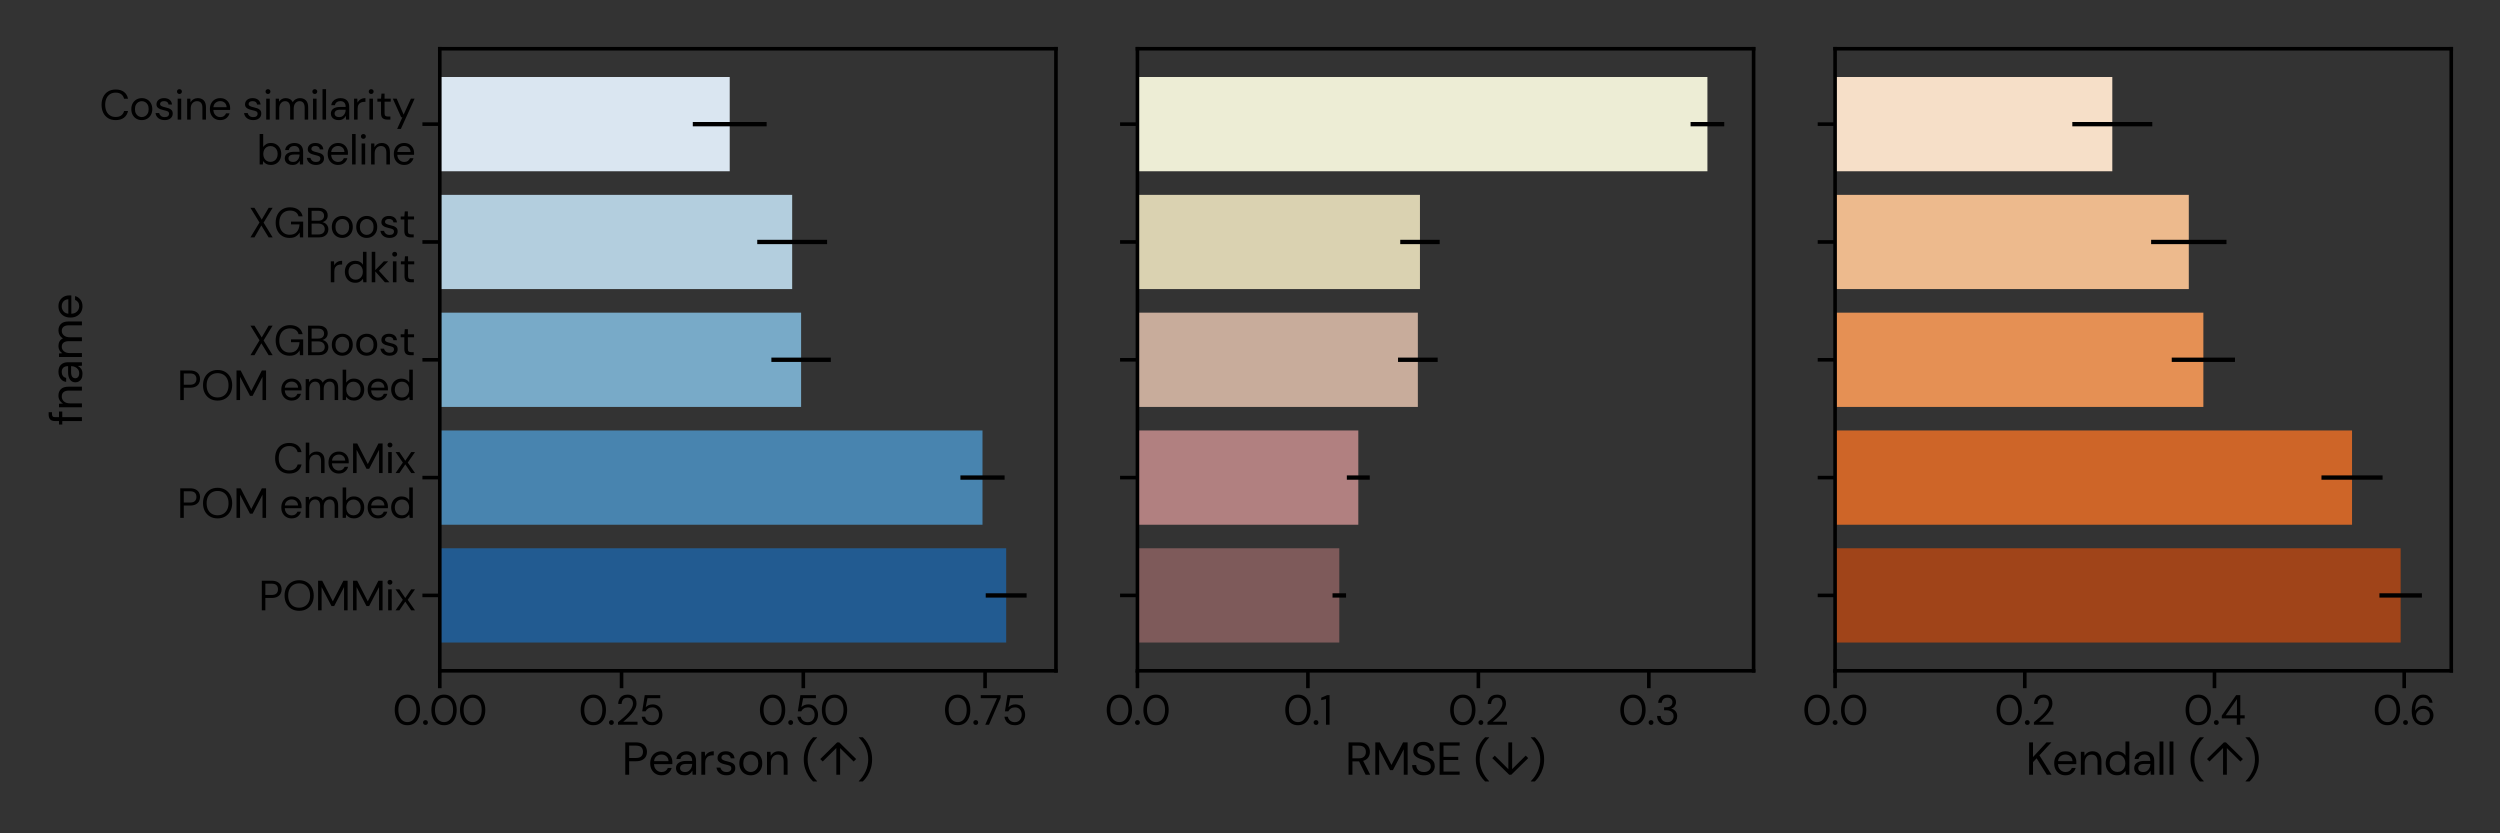 <?xml version="1.0" encoding="utf-8" standalone="no"?>
<!DOCTYPE svg PUBLIC "-//W3C//DTD SVG 1.1//EN"
  "http://www.w3.org/Graphics/SVG/1.1/DTD/svg11.dtd">
<svg xmlns:xlink="http://www.w3.org/1999/xlink" width="1296pt" height="432pt" viewBox="0 0 1296 432" xmlns="http://www.w3.org/2000/svg" version="1.1">
 <rect x="0" y="0" width="1296" height="432" fill="#333333" stroke="none"/>
 <defs>
  <style type="text/css">*{stroke-linejoin: round; stroke-linecap: butt}</style>
 </defs>
 <g id="figure_1">
  <g id="patch_1">
   <path d="M 0 432 
L 1296 432 
L 1296 0 
L 0 0 
L 0 432 
z
" style="fill: none"/>
  </g>
  <g id="axes_1">
   <g id="patch_2">
    <path d="M 227.982 347.748 
L 547.406 347.748 
L 547.406 25.272 
L 227.982 25.272 
L 227.982 347.748 
z
" style="fill: none"/>
   </g>
   <g id="patch_3">
    <path d="M 227.982 39.93 
L 378.288 39.93 
L 378.288 88.79 
L 227.982 88.79 
z
" clip-path="url(#pb674dfa182)" style="fill: #dae6f1"/>
   </g>
   <g id="patch_4">
    <path d="M 227.982 101.005 
L 410.661 101.005 
L 410.661 149.865 
L 227.982 149.865 
z
" clip-path="url(#pb674dfa182)" style="fill: #b3cede"/>
   </g>
   <g id="patch_5">
    <path d="M 227.982 162.08 
L 415.291 162.08 
L 415.291 210.94 
L 227.982 210.94 
z
" clip-path="url(#pb674dfa182)" style="fill: #78aac8"/>
   </g>
   <g id="patch_6">
    <path d="M 227.982 223.155 
L 509.331 223.155 
L 509.331 272.015 
L 227.982 272.015 
z
" clip-path="url(#pb674dfa182)" style="fill: #4884af"/>
   </g>
   <g id="patch_7">
    <path d="M 227.982 284.23 
L 521.596 284.23 
L 521.596 333.09 
L 227.982 333.09 
z
" clip-path="url(#pb674dfa182)" style="fill: #225b91"/>
   </g>
   <g id="matplotlib.axis_1">
    <g id="xtick_1">
     <g id="line2d_1">
      <defs>
       <path id="m1a0fcb69f3" d="M 0 0 
L 0 9 
" style="stroke: #000000; stroke-width: 1.875"/>
      </defs>
      <g>
       <use xlink:href="#m1a0fcb69f3" x="227.982" y="347.748" style="stroke: #000000; stroke-width: 1.875"/>
      </g>
     </g>
     <g id="text_1">
      <!-- 0.00 -->
      <g transform="translate(203.594 375.692) scale(0.214 -0.214)">
       <defs>
        <path id="DMSans24pt-Regular-30" d="M 2221 -77 
Q 1626 -77 1194 214 
Q 762 506 531 1027 
Q 301 1549 301 2240 
Q 301 2931 531 3452 
Q 762 3974 1194 4265 
Q 1626 4557 2221 4557 
Q 2822 4557 3248 4265 
Q 3674 3974 3904 3452 
Q 4134 2931 4134 2240 
Q 4134 1549 3904 1027 
Q 3674 506 3248 214 
Q 2822 -77 2221 -77 
z
M 2221 397 
Q 2618 397 2925 617 
Q 3232 838 3408 1251 
Q 3584 1664 3584 2240 
Q 3584 2816 3408 3229 
Q 3232 3642 2925 3859 
Q 2618 4077 2221 4077 
Q 1824 4077 1513 3859 
Q 1203 3642 1027 3229 
Q 851 2816 851 2240 
Q 851 1664 1027 1251 
Q 1203 838 1513 617 
Q 1824 397 2221 397 
z
" transform="scale(0.016)"/>
        <path id="DMSans24pt-Regular-2e" d="M 627 -32 
Q 467 -32 361 73 
Q 256 179 256 333 
Q 256 486 361 592 
Q 467 698 627 698 
Q 787 698 889 592 
Q 992 486 992 333 
Q 992 179 889 73 
Q 787 -32 627 -32 
z
" transform="scale(0.016)"/>
       </defs>
       <use xlink:href="#DMSans24pt-Regular-30"/>
       <use xlink:href="#DMSans24pt-Regular-2e" x="69.3"/>
       <use xlink:href="#DMSans24pt-Regular-30" x="88.8"/>
       <use xlink:href="#DMSans24pt-Regular-30" x="158.1"/>
      </g>
     </g>
    </g>
    <g id="xtick_2">
     <g id="line2d_2">
      <g>
       <use xlink:href="#m1a0fcb69f3" x="322.209" y="347.748" style="stroke: #000000; stroke-width: 1.875"/>
      </g>
     </g>
     <g id="text_2">
      <!-- 0.25 -->
      <g transform="translate(299.987 375.692) scale(0.214 -0.214)">
       <defs>
        <path id="DMSans24pt-Regular-32" d="M 403 0 
L 403 378 
Q 858 736 1264 1101 
Q 1670 1466 1987 1827 
Q 2304 2189 2486 2534 
Q 2669 2880 2669 3200 
Q 2669 3437 2589 3638 
Q 2509 3840 2329 3968 
Q 2150 4096 1843 4096 
Q 1549 4096 1350 3965 
Q 1152 3834 1053 3619 
Q 954 3405 954 3149 
L 435 3149 
Q 442 3590 624 3907 
Q 806 4224 1126 4390 
Q 1446 4557 1850 4557 
Q 2445 4557 2825 4221 
Q 3206 3885 3206 3219 
Q 3206 2829 3011 2438 
Q 2816 2048 2505 1686 
Q 2195 1325 1846 1011 
Q 1498 698 1197 448 
L 3360 448 
L 3360 0 
L 403 0 
z
" transform="scale(0.016)"/>
        <path id="DMSans24pt-Regular-35" d="M 1997 -77 
Q 1536 -77 1197 92 
Q 858 262 659 553 
Q 461 845 410 1210 
L 934 1210 
Q 1011 838 1292 611 
Q 1574 384 2003 384 
Q 2323 384 2553 534 
Q 2784 685 2909 941 
Q 3034 1197 3034 1510 
Q 3034 2010 2755 2317 
Q 2477 2624 2022 2624 
Q 1651 2624 1388 2457 
Q 1126 2291 1005 2022 
L 493 2022 
L 877 4480 
L 3226 4480 
L 3226 4013 
L 1293 4013 
L 1030 2650 
Q 1190 2835 1459 2956 
Q 1728 3078 2080 3078 
Q 2522 3078 2851 2873 
Q 3181 2669 3366 2317 
Q 3552 1965 3552 1517 
Q 3552 1088 3369 723 
Q 3187 358 2838 140 
Q 2490 -77 1997 -77 
z
" transform="scale(0.016)"/>
       </defs>
       <use xlink:href="#DMSans24pt-Regular-30"/>
       <use xlink:href="#DMSans24pt-Regular-2e" x="69.3"/>
       <use xlink:href="#DMSans24pt-Regular-32" x="88.8"/>
       <use xlink:href="#DMSans24pt-Regular-35" x="146"/>
      </g>
     </g>
    </g>
    <g id="xtick_3">
     <g id="line2d_3">
      <g>
       <use xlink:href="#m1a0fcb69f3" x="416.436" y="347.748" style="stroke: #000000; stroke-width: 1.875"/>
      </g>
     </g>
     <g id="text_3">
      <!-- 0.50 -->
      <g transform="translate(392.917 375.692) scale(0.214 -0.214)">
       <use xlink:href="#DMSans24pt-Regular-30"/>
       <use xlink:href="#DMSans24pt-Regular-2e" x="69.3"/>
       <use xlink:href="#DMSans24pt-Regular-35" x="88.8"/>
       <use xlink:href="#DMSans24pt-Regular-30" x="150"/>
      </g>
     </g>
    </g>
    <g id="xtick_4">
     <g id="line2d_4">
      <g>
       <use xlink:href="#m1a0fcb69f3" x="510.663" y="347.748" style="stroke: #000000; stroke-width: 1.875"/>
      </g>
     </g>
     <g id="text_4">
      <!-- 0.75 -->
      <g transform="translate(488.86 375.692) scale(0.214 -0.214)">
       <defs>
        <path id="DMSans24pt-Regular-37" d="M 845 0 
L 2624 4019 
L 166 4019 
L 166 4480 
L 3174 4480 
L 3174 4077 
L 1414 0 
L 845 0 
z
" transform="scale(0.016)"/>
       </defs>
       <use xlink:href="#DMSans24pt-Regular-30"/>
       <use xlink:href="#DMSans24pt-Regular-2e" x="69.3"/>
       <use xlink:href="#DMSans24pt-Regular-37" x="88.8"/>
       <use xlink:href="#DMSans24pt-Regular-35" x="142.1"/>
      </g>
     </g>
    </g>
    <g id="text_5">
     <!-- Pearson (↑) -->
     <g transform="translate(322.37 401.632) scale(0.234 -0.234)">
      <defs>
       <path id="DMSans24pt-Regular-50" d="M 474 0 
L 474 4480 
L 1946 4480 
Q 2470 4480 2809 4307 
Q 3149 4134 3312 3840 
Q 3475 3546 3475 3174 
Q 3475 2810 3315 2515 
Q 3155 2221 2816 2045 
Q 2477 1869 1946 1869 
L 1011 1869 
L 1011 0 
L 474 0 
z
M 1011 2323 
L 1933 2323 
Q 2464 2323 2694 2553 
Q 2925 2784 2925 3174 
Q 2925 3584 2694 3808 
Q 2464 4032 1933 4032 
L 1011 4032 
L 1011 2323 
z
" transform="scale(0.016)"/>
       <path id="DMSans24pt-Regular-65" d="M 1869 -77 
Q 1414 -77 1062 131 
Q 710 339 508 713 
Q 307 1088 307 1587 
Q 307 2093 505 2464 
Q 704 2835 1059 3043 
Q 1414 3251 1882 3251 
Q 2349 3251 2681 3043 
Q 3014 2835 3193 2499 
Q 3373 2163 3373 1766 
Q 3373 1702 3373 1628 
Q 3373 1555 3366 1466 
L 832 1466 
Q 851 1101 1001 861 
Q 1152 621 1382 499 
Q 1613 378 1869 378 
Q 2202 378 2426 531 
Q 2650 685 2752 947 
L 3283 947 
Q 3162 506 2797 214 
Q 2432 -77 1869 -77 
z
M 1869 2797 
Q 1485 2797 1187 2566 
Q 890 2336 838 1882 
L 2842 1882 
Q 2822 2310 2550 2553 
Q 2278 2797 1869 2797 
z
" transform="scale(0.016)"/>
       <path id="DMSans24pt-Regular-61" d="M 1498 -77 
Q 1101 -77 838 57 
Q 576 192 448 416 
Q 320 640 320 902 
Q 320 1389 691 1651 
Q 1062 1914 1702 1914 
L 2560 1914 
Q 2560 2355 2349 2576 
Q 2138 2797 1760 2797 
Q 1446 2797 1216 2640 
Q 986 2483 934 2182 
L 384 2182 
Q 422 2528 620 2765 
Q 819 3002 1123 3126 
Q 1427 3251 1760 3251 
Q 2426 3251 2762 2896 
Q 3098 2541 3098 1952 
L 3098 0 
L 2618 0 
L 2586 570 
Q 2451 301 2192 112 
Q 1933 -77 1498 -77 
z
M 1581 378 
Q 1894 378 2112 538 
Q 2330 698 2445 954 
Q 2560 1210 2560 1491 
L 2560 1498 
L 1747 1498 
Q 1274 1498 1078 1334 
Q 883 1171 883 928 
Q 883 678 1065 528 
Q 1248 378 1581 378 
z
" transform="scale(0.016)"/>
       <path id="DMSans24pt-Regular-72" d="M 442 0 
L 442 3174 
L 928 3174 
L 973 2560 
Q 1120 2880 1421 3065 
Q 1722 3251 2163 3251 
L 2163 2688 
L 2016 2688 
Q 1734 2688 1497 2592 
Q 1261 2496 1120 2259 
Q 979 2022 979 1600 
L 979 0 
L 442 0 
z
" transform="scale(0.016)"/>
       <path id="DMSans24pt-Regular-73" d="M 1658 -77 
Q 1088 -77 710 211 
Q 333 499 269 992 
L 819 992 
Q 870 742 1084 560 
Q 1299 378 1664 378 
Q 2003 378 2163 522 
Q 2323 666 2323 864 
Q 2323 1146 2115 1245 
Q 1907 1344 1530 1421 
Q 1274 1472 1014 1568 
Q 755 1664 585 1840 
Q 416 2016 416 2304 
Q 416 2720 726 2985 
Q 1037 3251 1568 3251 
Q 2074 3251 2397 3001 
Q 2720 2752 2771 2278 
L 2240 2278 
Q 2214 2522 2038 2659 
Q 1862 2797 1562 2797 
Q 1267 2797 1113 2675 
Q 960 2554 960 2355 
Q 960 2170 1161 2054 
Q 1363 1939 1709 1869 
Q 2010 1805 2272 1712 
Q 2534 1619 2704 1436 
Q 2874 1254 2874 909 
Q 2880 480 2550 201 
Q 2221 -77 1658 -77 
z
" transform="scale(0.016)"/>
       <path id="DMSans24pt-Regular-6f" d="M 1888 -77 
Q 1440 -77 1081 128 
Q 723 333 515 707 
Q 307 1082 307 1587 
Q 307 2093 518 2467 
Q 730 2842 1091 3046 
Q 1453 3251 1901 3251 
Q 2349 3251 2707 3046 
Q 3066 2842 3274 2467 
Q 3482 2093 3482 1587 
Q 3482 1082 3270 707 
Q 3059 333 2697 128 
Q 2336 -77 1888 -77 
z
M 1888 384 
Q 2163 384 2400 518 
Q 2637 653 2784 921 
Q 2931 1190 2931 1587 
Q 2931 1990 2787 2256 
Q 2643 2522 2406 2656 
Q 2170 2790 1901 2790 
Q 1632 2790 1392 2656 
Q 1152 2522 1005 2256 
Q 858 1990 858 1587 
Q 858 1190 1005 921 
Q 1152 653 1385 518 
Q 1619 384 1888 384 
z
" transform="scale(0.016)"/>
       <path id="DMSans24pt-Regular-6e" d="M 442 0 
L 442 3174 
L 928 3174 
L 960 2605 
Q 1114 2906 1402 3078 
Q 1690 3251 2054 3251 
Q 2618 3251 2954 2908 
Q 3290 2566 3290 1856 
L 3290 0 
L 2752 0 
L 2752 1798 
Q 2752 2291 2541 2540 
Q 2330 2790 1933 2790 
Q 1523 2790 1251 2492 
Q 979 2195 979 1645 
L 979 0 
L 442 0 
z
" transform="scale(0.016)"/>
       <path id="DMSans24pt-Regular-20" transform="scale(0.016)"/>
       <path id="DMSans24pt-Regular-28" d="M 1587 -928 
Q 1242 -595 947 -137 
Q 653 320 477 889 
Q 301 1459 301 2131 
Q 301 2803 477 3372 
Q 653 3942 947 4403 
Q 1242 4864 1587 5190 
L 2138 5190 
L 2138 5139 
Q 1555 4563 1196 3792 
Q 838 3021 838 2131 
Q 838 1242 1196 470 
Q 1555 -301 2138 -877 
L 2138 -928 
L 1587 -928 
z
" transform="scale(0.016)"/>
       <path id="DMSans24pt-Regular-2191" d="M 256 2176 
L 2598 4480 
L 2886 4480 
L 5229 2176 
L 4883 1830 
L 3008 3693 
L 3008 0 
L 2483 0 
L 2483 3706 
L 602 1837 
L 256 2176 
z
" transform="scale(0.016)"/>
       <path id="DMSans24pt-Regular-29" d="M 794 -928 
L 243 -928 
L 243 -877 
Q 826 -301 1184 470 
Q 1542 1242 1542 2131 
Q 1542 3021 1187 3792 
Q 832 4563 243 5139 
L 243 5190 
L 794 5190 
Q 1146 4864 1437 4403 
Q 1728 3942 1904 3372 
Q 2080 2803 2080 2131 
Q 2080 1459 1904 889 
Q 1728 320 1437 -137 
Q 1146 -595 794 -928 
z
" transform="scale(0.016)"/>
      </defs>
      <use xlink:href="#DMSans24pt-Regular-50"/>
      <use xlink:href="#DMSans24pt-Regular-65" x="57.9"/>
      <use xlink:href="#DMSans24pt-Regular-61" x="114.8"/>
      <use xlink:href="#DMSans24pt-Regular-72" x="169"/>
      <use xlink:href="#DMSans24pt-Regular-73" x="205.3"/>
      <use xlink:href="#DMSans24pt-Regular-6f" x="255.3"/>
      <use xlink:href="#DMSans24pt-Regular-6e" x="314.5"/>
      <use xlink:href="#DMSans24pt-Regular-20" x="371.7"/>
      <use xlink:href="#DMSans24pt-Regular-28" x="398.2"/>
      <use xlink:href="#DMSans24pt-Regular-2191" x="435.4"/>
      <use xlink:href="#DMSans24pt-Regular-29" x="521.1"/>
     </g>
    </g>
   </g>
   <g id="matplotlib.axis_2">
    <g id="ytick_1">
     <g id="line2d_5">
      <defs>
       <path id="m780e5a3de8" d="M 0 0 
L -9 0 
" style="stroke: #000000; stroke-width: 1.875"/>
      </defs>
      <g>
       <use xlink:href="#m780e5a3de8" x="227.982" y="64.36" style="stroke: #000000; stroke-width: 1.875"/>
      </g>
     </g>
     <g id="text_6">
      <!-- Cosine similarity -->
      <g transform="translate(51.617 62.001) scale(0.214 -0.214)">
       <defs>
        <path id="DMSans24pt-Regular-43" d="M 2438 -77 
Q 1779 -77 1299 214 
Q 819 506 560 1027 
Q 301 1549 301 2240 
Q 301 2931 560 3452 
Q 819 3974 1299 4265 
Q 1779 4557 2438 4557 
Q 3213 4557 3693 4192 
Q 4173 3827 4307 3162 
L 3712 3162 
Q 3610 3578 3296 3830 
Q 2982 4083 2438 4083 
Q 1958 4083 1600 3862 
Q 1242 3642 1046 3229 
Q 851 2816 851 2240 
Q 851 1664 1046 1251 
Q 1242 838 1600 617 
Q 1958 397 2438 397 
Q 2982 397 3296 643 
Q 3610 890 3712 1299 
L 4307 1299 
Q 4173 653 3693 288 
Q 3213 -77 2438 -77 
z
" transform="scale(0.016)"/>
        <path id="DMSans24pt-Regular-69" d="M 768 3878 
Q 608 3878 502 3984 
Q 397 4090 397 4250 
Q 397 4410 502 4509 
Q 608 4608 768 4608 
Q 922 4608 1030 4509 
Q 1139 4410 1139 4250 
Q 1139 4090 1030 3984 
Q 922 3878 768 3878 
z
M 499 0 
L 499 3174 
L 1037 3174 
L 1037 0 
L 499 0 
z
" transform="scale(0.016)"/>
        <path id="DMSans24pt-Regular-6d" d="M 442 0 
L 442 3174 
L 928 3174 
L 966 2714 
Q 1120 2970 1376 3110 
Q 1632 3251 1952 3251 
Q 2323 3251 2598 3097 
Q 2874 2944 3021 2630 
Q 3187 2925 3481 3088 
Q 3776 3251 4109 3251 
Q 4678 3251 5017 2908 
Q 5357 2566 5357 1856 
L 5357 0 
L 4826 0 
L 4826 1798 
Q 4826 2291 4627 2540 
Q 4429 2790 4058 2790 
Q 3674 2790 3421 2492 
Q 3168 2195 3168 1645 
L 3168 0 
L 2630 0 
L 2630 1798 
Q 2630 2291 2432 2540 
Q 2234 2790 1862 2790 
Q 1485 2790 1232 2492 
Q 979 2195 979 1645 
L 979 0 
L 442 0 
z
" transform="scale(0.016)"/>
        <path id="DMSans24pt-Regular-6c" d="M 442 0 
L 442 4608 
L 979 4608 
L 979 0 
L 442 0 
z
" transform="scale(0.016)"/>
        <path id="DMSans24pt-Regular-74" d="M 1696 0 
Q 1261 0 1011 214 
Q 762 429 762 973 
L 762 2720 
L 211 2720 
L 211 3174 
L 762 3174 
L 832 3936 
L 1299 3936 
L 1299 3174 
L 2234 3174 
L 2234 2720 
L 1299 2720 
L 1299 973 
Q 1299 672 1420 566 
Q 1542 461 1850 461 
L 2182 461 
L 2182 0 
L 1696 0 
z
" transform="scale(0.016)"/>
        <path id="DMSans24pt-Regular-79" d="M 787 -1408 
L 1581 358 
L 1395 358 
L 128 3174 
L 710 3174 
L 1766 755 
L 2874 3174 
L 3430 3174 
L 1350 -1408 
L 787 -1408 
z
" transform="scale(0.016)"/>
       </defs>
       <use xlink:href="#DMSans24pt-Regular-43"/>
       <use xlink:href="#DMSans24pt-Regular-6f" x="72"/>
       <use xlink:href="#DMSans24pt-Regular-73" x="131.2"/>
       <use xlink:href="#DMSans24pt-Regular-69" x="181.2"/>
       <use xlink:href="#DMSans24pt-Regular-6e" x="205.1"/>
       <use xlink:href="#DMSans24pt-Regular-65" x="262.3"/>
       <use xlink:href="#DMSans24pt-Regular-20" x="319.2"/>
       <use xlink:href="#DMSans24pt-Regular-73" x="345.7"/>
       <use xlink:href="#DMSans24pt-Regular-69" x="395.7"/>
       <use xlink:href="#DMSans24pt-Regular-6d" x="419.6"/>
       <use xlink:href="#DMSans24pt-Regular-69" x="509.1"/>
       <use xlink:href="#DMSans24pt-Regular-6c" x="533"/>
       <use xlink:href="#DMSans24pt-Regular-61" x="555.2"/>
       <use xlink:href="#DMSans24pt-Regular-72" x="609.4"/>
       <use xlink:href="#DMSans24pt-Regular-69" x="645.7"/>
       <use xlink:href="#DMSans24pt-Regular-74" x="669.6"/>
       <use xlink:href="#DMSans24pt-Regular-79" x="708.3"/>
      </g>
      <!-- baseline -->
      <g transform="translate(133.087 85.252) scale(0.214 -0.214)">
       <defs>
        <path id="DMSans24pt-Regular-62" d="M 2138 -77 
Q 1747 -77 1446 83 
Q 1146 243 979 531 
L 928 0 
L 442 0 
L 442 4608 
L 979 4608 
L 979 2650 
Q 1133 2880 1417 3065 
Q 1702 3251 2144 3251 
Q 2618 3251 2970 3033 
Q 3322 2816 3517 2438 
Q 3712 2061 3712 1581 
Q 3712 1101 3517 726 
Q 3322 352 2966 137 
Q 2611 -77 2138 -77 
z
M 2080 390 
Q 2400 390 2646 540 
Q 2893 691 3030 960 
Q 3168 1229 3168 1587 
Q 3168 1946 3030 2214 
Q 2893 2483 2646 2633 
Q 2400 2784 2080 2784 
Q 1760 2784 1513 2633 
Q 1267 2483 1129 2214 
Q 992 1946 992 1587 
Q 992 1229 1129 960 
Q 1267 691 1513 540 
Q 1760 390 2080 390 
z
" transform="scale(0.016)"/>
       </defs>
       <use xlink:href="#DMSans24pt-Regular-62"/>
       <use xlink:href="#DMSans24pt-Regular-61" x="62.8"/>
       <use xlink:href="#DMSans24pt-Regular-73" x="117"/>
       <use xlink:href="#DMSans24pt-Regular-65" x="167"/>
       <use xlink:href="#DMSans24pt-Regular-6c" x="223.9"/>
       <use xlink:href="#DMSans24pt-Regular-69" x="246.1"/>
       <use xlink:href="#DMSans24pt-Regular-6e" x="270"/>
       <use xlink:href="#DMSans24pt-Regular-65" x="327.2"/>
      </g>
     </g>
    </g>
    <g id="ytick_2">
     <g id="line2d_6">
      <g>
       <use xlink:href="#m780e5a3de8" x="227.982" y="125.435" style="stroke: #000000; stroke-width: 1.875"/>
      </g>
     </g>
     <g id="text_7">
      <!-- XGBoost -->
      <g transform="translate(128.992 123.076) scale(0.214 -0.214)">
       <defs>
        <path id="DMSans24pt-Regular-58" d="M 243 0 
L 1613 2259 
L 243 4480 
L 851 4480 
L 1952 2694 
L 3002 4480 
L 3603 4480 
L 2234 2240 
L 3610 0 
L 3002 0 
L 1894 1805 
L 851 0 
L 243 0 
z
" transform="scale(0.016)"/>
        <path id="DMSans24pt-Regular-47" d="M 2400 -77 
Q 1773 -77 1299 214 
Q 826 506 563 1024 
Q 301 1542 301 2234 
Q 301 2918 566 3443 
Q 832 3968 1321 4262 
Q 1811 4557 2477 4557 
Q 3232 4557 3737 4195 
Q 4243 3834 4384 3187 
L 3763 3187 
Q 3674 3590 3341 3827 
Q 3008 4064 2477 4064 
Q 1984 4064 1616 3843 
Q 1248 3622 1049 3212 
Q 851 2803 851 2234 
Q 851 1664 1049 1251 
Q 1248 838 1603 620 
Q 1958 403 2419 403 
Q 3136 403 3501 825 
Q 3866 1248 3917 1971 
L 2624 1971 
L 2624 2394 
L 4467 2394 
L 4467 0 
L 3974 0 
L 3930 736 
Q 3693 346 3337 134 
Q 2982 -77 2400 -77 
z
" transform="scale(0.016)"/>
        <path id="DMSans24pt-Regular-42" d="M 474 0 
L 474 4480 
L 2048 4480 
Q 2522 4480 2832 4329 
Q 3142 4179 3296 3920 
Q 3450 3661 3450 3341 
Q 3450 2906 3216 2653 
Q 2982 2400 2656 2310 
Q 2906 2266 3110 2112 
Q 3315 1958 3433 1728 
Q 3552 1498 3552 1222 
Q 3552 883 3385 604 
Q 3219 326 2896 163 
Q 2573 0 2099 0 
L 474 0 
z
M 1011 2522 
L 2010 2522 
Q 2445 2522 2672 2726 
Q 2899 2931 2899 3283 
Q 2899 3622 2672 3827 
Q 2445 4032 1990 4032 
L 1011 4032 
L 1011 2522 
z
M 1011 448 
L 2042 448 
Q 2496 448 2749 662 
Q 3002 877 3002 1261 
Q 3002 1638 2742 1865 
Q 2483 2093 2029 2093 
L 1011 2093 
L 1011 448 
z
" transform="scale(0.016)"/>
       </defs>
       <use xlink:href="#DMSans24pt-Regular-58"/>
       <use xlink:href="#DMSans24pt-Regular-47" x="60.2"/>
       <use xlink:href="#DMSans24pt-Regular-42" x="135.9"/>
       <use xlink:href="#DMSans24pt-Regular-6f" x="196.1"/>
       <use xlink:href="#DMSans24pt-Regular-6f" x="255.3"/>
       <use xlink:href="#DMSans24pt-Regular-73" x="314.5"/>
       <use xlink:href="#DMSans24pt-Regular-74" x="364.5"/>
      </g>
      <!-- rdkit -->
      <g transform="translate(169.961 146.327) scale(0.214 -0.214)">
       <defs>
        <path id="DMSans24pt-Regular-64" d="M 1882 -77 
Q 1408 -77 1053 140 
Q 698 358 502 736 
Q 307 1114 307 1594 
Q 307 2074 502 2448 
Q 698 2822 1056 3036 
Q 1414 3251 1888 3251 
Q 2278 3251 2582 3091 
Q 2886 2931 3046 2643 
L 3046 4608 
L 3584 4608 
L 3584 0 
L 3098 0 
L 3046 525 
Q 2893 294 2605 108 
Q 2317 -77 1882 -77 
z
M 1939 390 
Q 2259 390 2505 540 
Q 2752 691 2889 960 
Q 3027 1229 3027 1587 
Q 3027 1946 2889 2214 
Q 2752 2483 2505 2633 
Q 2259 2784 1939 2784 
Q 1626 2784 1379 2633 
Q 1133 2483 995 2214 
Q 858 1946 858 1587 
Q 858 1229 995 960 
Q 1133 691 1379 540 
Q 1626 390 1939 390 
z
" transform="scale(0.016)"/>
        <path id="DMSans24pt-Regular-6b" d="M 442 0 
L 442 4608 
L 979 4608 
L 979 1837 
L 2278 3174 
L 2938 3174 
L 1530 1741 
L 3117 0 
L 2432 0 
L 979 1645 
L 979 0 
L 442 0 
z
" transform="scale(0.016)"/>
       </defs>
       <use xlink:href="#DMSans24pt-Regular-72"/>
       <use xlink:href="#DMSans24pt-Regular-64" x="36.3"/>
       <use xlink:href="#DMSans24pt-Regular-6b" x="99.2"/>
       <use xlink:href="#DMSans24pt-Regular-69" x="149.6"/>
       <use xlink:href="#DMSans24pt-Regular-74" x="173.5"/>
      </g>
     </g>
    </g>
    <g id="ytick_3">
     <g id="line2d_7">
      <g>
       <use xlink:href="#m780e5a3de8" x="227.982" y="186.51" style="stroke: #000000; stroke-width: 1.875"/>
      </g>
     </g>
     <g id="text_8">
      <!-- XGBoost -->
      <g transform="translate(128.992 184.15) scale(0.214 -0.214)">
       <use xlink:href="#DMSans24pt-Regular-58"/>
       <use xlink:href="#DMSans24pt-Regular-47" x="60.2"/>
       <use xlink:href="#DMSans24pt-Regular-42" x="135.9"/>
       <use xlink:href="#DMSans24pt-Regular-6f" x="196.1"/>
       <use xlink:href="#DMSans24pt-Regular-6f" x="255.3"/>
       <use xlink:href="#DMSans24pt-Regular-73" x="314.5"/>
       <use xlink:href="#DMSans24pt-Regular-74" x="364.5"/>
      </g>
      <!-- POM embed -->
      <g transform="translate(91.816 207.402) scale(0.214 -0.214)">
       <defs>
        <path id="DMSans24pt-Regular-4f" d="M 2509 -77 
Q 1850 -77 1354 214 
Q 858 506 579 1027 
Q 301 1549 301 2240 
Q 301 2925 579 3446 
Q 858 3968 1354 4262 
Q 1850 4557 2509 4557 
Q 3174 4557 3670 4262 
Q 4166 3968 4441 3446 
Q 4717 2925 4717 2240 
Q 4717 1549 4441 1027 
Q 4166 506 3670 214 
Q 3174 -77 2509 -77 
z
M 2509 397 
Q 3002 397 3376 617 
Q 3750 838 3958 1251 
Q 4166 1664 4166 2240 
Q 4166 2816 3958 3229 
Q 3750 3642 3376 3859 
Q 3002 4077 2509 4077 
Q 2016 4077 1641 3859 
Q 1267 3642 1059 3229 
Q 851 2816 851 2240 
Q 851 1664 1059 1251 
Q 1267 838 1641 617 
Q 2016 397 2509 397 
z
" transform="scale(0.016)"/>
        <path id="DMSans24pt-Regular-4d" d="M 474 0 
L 474 4480 
L 1101 4480 
L 2707 1357 
L 4314 4480 
L 4947 4480 
L 4947 0 
L 4410 0 
L 4410 3520 
L 2912 640 
L 2509 640 
L 1011 3514 
L 1011 0 
L 474 0 
z
" transform="scale(0.016)"/>
       </defs>
       <use xlink:href="#DMSans24pt-Regular-50"/>
       <use xlink:href="#DMSans24pt-Regular-4f" x="57.9"/>
       <use xlink:href="#DMSans24pt-Regular-4d" x="136.3"/>
       <use xlink:href="#DMSans24pt-Regular-20" x="221"/>
       <use xlink:href="#DMSans24pt-Regular-65" x="247.5"/>
       <use xlink:href="#DMSans24pt-Regular-6d" x="304.4"/>
       <use xlink:href="#DMSans24pt-Regular-62" x="393.9"/>
       <use xlink:href="#DMSans24pt-Regular-65" x="456.7"/>
       <use xlink:href="#DMSans24pt-Regular-64" x="513.6"/>
      </g>
     </g>
    </g>
    <g id="ytick_4">
     <g id="line2d_8">
      <g>
       <use xlink:href="#m780e5a3de8" x="227.982" y="247.585" style="stroke: #000000; stroke-width: 1.875"/>
      </g>
     </g>
     <g id="text_9">
      <!-- CheMix -->
      <g transform="translate(141.583 245.226) scale(0.214 -0.214)">
       <defs>
        <path id="DMSans24pt-Regular-68" d="M 442 0 
L 442 4608 
L 979 4608 
L 979 2630 
Q 1139 2925 1430 3088 
Q 1722 3251 2074 3251 
Q 2624 3251 2957 2908 
Q 3290 2566 3290 1856 
L 3290 0 
L 2758 0 
L 2758 1798 
Q 2758 2790 1958 2790 
Q 1542 2790 1260 2492 
Q 979 2195 979 1645 
L 979 0 
L 442 0 
z
" transform="scale(0.016)"/>
        <path id="DMSans24pt-Regular-78" d="M 122 0 
L 1222 1587 
L 122 3174 
L 704 3174 
L 1594 1862 
L 2490 3174 
L 3066 3174 
L 1965 1587 
L 3066 0 
L 2490 0 
L 1594 1312 
L 704 0 
L 122 0 
z
" transform="scale(0.016)"/>
       </defs>
       <use xlink:href="#DMSans24pt-Regular-43"/>
       <use xlink:href="#DMSans24pt-Regular-68" x="72"/>
       <use xlink:href="#DMSans24pt-Regular-65" x="129.2"/>
       <use xlink:href="#DMSans24pt-Regular-4d" x="186.1"/>
       <use xlink:href="#DMSans24pt-Regular-69" x="270.8"/>
       <use xlink:href="#DMSans24pt-Regular-78" x="294.7"/>
      </g>
      <!-- POM embed -->
      <g transform="translate(91.816 268.477) scale(0.214 -0.214)">
       <use xlink:href="#DMSans24pt-Regular-50"/>
       <use xlink:href="#DMSans24pt-Regular-4f" x="57.9"/>
       <use xlink:href="#DMSans24pt-Regular-4d" x="136.3"/>
       <use xlink:href="#DMSans24pt-Regular-20" x="221"/>
       <use xlink:href="#DMSans24pt-Regular-65" x="247.5"/>
       <use xlink:href="#DMSans24pt-Regular-6d" x="304.4"/>
       <use xlink:href="#DMSans24pt-Regular-62" x="393.9"/>
       <use xlink:href="#DMSans24pt-Regular-65" x="456.7"/>
       <use xlink:href="#DMSans24pt-Regular-64" x="513.6"/>
      </g>
     </g>
    </g>
    <g id="ytick_5">
     <g id="line2d_9">
      <g>
       <use xlink:href="#m780e5a3de8" x="227.982" y="308.66" style="stroke: #000000; stroke-width: 1.875"/>
      </g>
     </g>
     <g id="text_10">
      <!-- POMMix -->
      <g transform="translate(134.096 316.382) scale(0.214 -0.214)">
       <use xlink:href="#DMSans24pt-Regular-50"/>
       <use xlink:href="#DMSans24pt-Regular-4f" x="57.9"/>
       <use xlink:href="#DMSans24pt-Regular-4d" x="136.3"/>
       <use xlink:href="#DMSans24pt-Regular-4d" x="221"/>
       <use xlink:href="#DMSans24pt-Regular-69" x="305.7"/>
       <use xlink:href="#DMSans24pt-Regular-78" x="329.6"/>
      </g>
     </g>
    </g>
    <g id="text_11">
     <!-- fname -->
     <g transform="translate(42.469 220.57) rotate(-90) scale(0.234 -0.234)">
      <defs>
       <path id="DMSans24pt-Regular-66" d="M 614 0 
L 614 2720 
L 134 2720 
L 134 3174 
L 614 3174 
L 614 3725 
Q 614 4186 844 4397 
Q 1075 4608 1517 4608 
L 1837 4608 
L 1837 4147 
L 1600 4147 
Q 1363 4147 1257 4051 
Q 1152 3955 1152 3712 
L 1152 3174 
L 1933 3174 
L 1933 2720 
L 1152 2720 
L 1152 0 
L 614 0 
z
" transform="scale(0.016)"/>
      </defs>
      <use xlink:href="#DMSans24pt-Regular-66"/>
      <use xlink:href="#DMSans24pt-Regular-6e" x="33.3"/>
      <use xlink:href="#DMSans24pt-Regular-61" x="90.5"/>
      <use xlink:href="#DMSans24pt-Regular-6d" x="144.7"/>
      <use xlink:href="#DMSans24pt-Regular-65" x="234.2"/>
     </g>
    </g>
   </g>
   <g id="line2d_10">
    <path clip-path="url(#pb674dfa182)" style="fill: none; stroke: #424242; stroke-width: 3.375; stroke-linecap: square"/>
   </g>
   <g id="line2d_11">
    <path clip-path="url(#pb674dfa182)" style="fill: none; stroke: #424242; stroke-width: 3.375; stroke-linecap: square"/>
   </g>
   <g id="line2d_12">
    <path clip-path="url(#pb674dfa182)" style="fill: none; stroke: #424242; stroke-width: 3.375; stroke-linecap: square"/>
   </g>
   <g id="line2d_13">
    <path clip-path="url(#pb674dfa182)" style="fill: none; stroke: #424242; stroke-width: 3.375; stroke-linecap: square"/>
   </g>
   <g id="line2d_14">
    <path clip-path="url(#pb674dfa182)" style="fill: none; stroke: #424242; stroke-width: 3.375; stroke-linecap: square"/>
   </g>
   <g id="LineCollection_1">
    <path d="M 359.142 64.36 
L 397.434 64.36 
" clip-path="url(#pb674dfa182)" style="fill: none; stroke: #000000; stroke-width: 2.25"/>
    <path d="M 392.553 125.435 
L 428.769 125.435 
" clip-path="url(#pb674dfa182)" style="fill: none; stroke: #000000; stroke-width: 2.25"/>
    <path d="M 399.88 186.51 
L 430.703 186.51 
" clip-path="url(#pb674dfa182)" style="fill: none; stroke: #000000; stroke-width: 2.25"/>
    <path d="M 497.876 247.585 
L 520.786 247.585 
" clip-path="url(#pb674dfa182)" style="fill: none; stroke: #000000; stroke-width: 2.25"/>
    <path d="M 510.997 308.66 
L 532.195 308.66 
" clip-path="url(#pb674dfa182)" style="fill: none; stroke: #000000; stroke-width: 2.25"/>
   </g>
   <g id="patch_8">
    <path d="M 227.982 347.748 
L 227.982 25.272 
" style="fill: none; stroke: #000000; stroke-width: 1.875; stroke-linejoin: miter; stroke-linecap: square"/>
   </g>
   <g id="patch_9">
    <path d="M 547.406 347.748 
L 547.406 25.272 
" style="fill: none; stroke: #000000; stroke-width: 1.875; stroke-linejoin: miter; stroke-linecap: square"/>
   </g>
   <g id="patch_10">
    <path d="M 227.982 347.748 
L 547.406 347.748 
" style="fill: none; stroke: #000000; stroke-width: 1.875; stroke-linejoin: miter; stroke-linecap: square"/>
   </g>
   <g id="patch_11">
    <path d="M 227.982 25.272 
L 547.406 25.272 
" style="fill: none; stroke: #000000; stroke-width: 1.875; stroke-linejoin: miter; stroke-linecap: square"/>
   </g>
  </g>
  <g id="axes_2">
   <g id="patch_12">
    <path d="M 589.643 347.748 
L 909.067 347.748 
L 909.067 25.272 
L 589.643 25.272 
L 589.643 347.748 
z
" style="fill: none"/>
   </g>
   <g id="patch_13">
    <path d="M 589.643 39.93 
L 885.123 39.93 
L 885.123 88.79 
L 589.643 88.79 
z
" clip-path="url(#p7a3c06b650)" style="fill: #ededd5"/>
   </g>
   <g id="patch_14">
    <path d="M 589.643 101.005 
L 736.106 101.005 
L 736.106 149.865 
L 589.643 149.865 
z
" clip-path="url(#p7a3c06b650)" style="fill: #dad2b1"/>
   </g>
   <g id="patch_15">
    <path d="M 589.643 162.08 
L 735.019 162.08 
L 735.019 210.94 
L 589.643 210.94 
z
" clip-path="url(#p7a3c06b650)" style="fill: #c8ac9b"/>
   </g>
   <g id="patch_16">
    <path d="M 589.643 223.155 
L 704.144 223.155 
L 704.144 272.015 
L 589.643 272.015 
z
" clip-path="url(#p7a3c06b650)" style="fill: #b18080"/>
   </g>
   <g id="patch_17">
    <path d="M 589.643 284.23 
L 694.288 284.23 
L 694.288 333.09 
L 589.643 333.09 
z
" clip-path="url(#p7a3c06b650)" style="fill: #7e5a5a"/>
   </g>
   <g id="matplotlib.axis_3">
    <g id="xtick_5">
     <g id="line2d_15">
      <g>
       <use xlink:href="#m1a0fcb69f3" x="589.643" y="347.748" style="stroke: #000000; stroke-width: 1.875"/>
      </g>
     </g>
     <g id="text_12">
      <!-- 0.0 -->
      <g transform="translate(572.687 375.692) scale(0.214 -0.214)">
       <use xlink:href="#DMSans24pt-Regular-30"/>
       <use xlink:href="#DMSans24pt-Regular-2e" x="69.3"/>
       <use xlink:href="#DMSans24pt-Regular-30" x="88.8"/>
      </g>
     </g>
    </g>
    <g id="xtick_6">
     <g id="line2d_16">
      <g>
       <use xlink:href="#m1a0fcb69f3" x="678.016" y="347.748" style="stroke: #000000; stroke-width: 1.875"/>
      </g>
     </g>
     <g id="text_13">
      <!-- 0.1 -->
      <g transform="translate(665.254 375.692) scale(0.214 -0.214)">
       <defs>
        <path id="DMSans24pt-Regular-31" d="M 915 0 
L 915 3878 
L 192 3718 
L 192 4090 
L 1094 4480 
L 1459 4480 
L 1459 0 
L 915 0 
z
" transform="scale(0.016)"/>
       </defs>
       <use xlink:href="#DMSans24pt-Regular-30"/>
       <use xlink:href="#DMSans24pt-Regular-2e" x="69.3"/>
       <use xlink:href="#DMSans24pt-Regular-31" x="88.8"/>
      </g>
     </g>
    </g>
    <g id="xtick_7">
     <g id="line2d_17">
      <g>
       <use xlink:href="#m1a0fcb69f3" x="766.39" y="347.748" style="stroke: #000000; stroke-width: 1.875"/>
      </g>
     </g>
     <g id="text_14">
      <!-- 0.2 -->
      <g transform="translate(750.731 375.692) scale(0.214 -0.214)">
       <use xlink:href="#DMSans24pt-Regular-30"/>
       <use xlink:href="#DMSans24pt-Regular-2e" x="69.3"/>
       <use xlink:href="#DMSans24pt-Regular-32" x="88.8"/>
      </g>
     </g>
    </g>
    <g id="xtick_8">
     <g id="line2d_18">
      <g>
       <use xlink:href="#m1a0fcb69f3" x="854.763" y="347.748" style="stroke: #000000; stroke-width: 1.875"/>
      </g>
     </g>
     <g id="text_15">
      <!-- 0.3 -->
      <g transform="translate(838.934 375.692) scale(0.214 -0.214)">
       <defs>
        <path id="DMSans24pt-Regular-33" d="M 1869 -77 
Q 1440 -77 1091 80 
Q 742 237 537 550 
Q 333 864 320 1331 
L 864 1331 
Q 870 1075 988 860 
Q 1107 646 1331 518 
Q 1555 390 1869 390 
Q 2342 390 2582 652 
Q 2822 915 2822 1286 
Q 2822 1600 2672 1798 
Q 2522 1997 2269 2093 
Q 2016 2189 1715 2189 
L 1382 2189 
L 1382 2643 
L 1715 2643 
Q 2150 2643 2396 2844 
Q 2643 3046 2643 3398 
Q 2643 3699 2448 3894 
Q 2253 4090 1869 4090 
Q 1498 4090 1277 3872 
Q 1056 3654 1024 3315 
L 480 3315 
Q 499 3680 675 3961 
Q 851 4243 1158 4400 
Q 1466 4557 1869 4557 
Q 2304 4557 2595 4403 
Q 2886 4250 3036 3994 
Q 3187 3738 3187 3430 
Q 3187 3098 3004 2816 
Q 2822 2534 2445 2438 
Q 2842 2355 3104 2060 
Q 3366 1766 3366 1286 
Q 3366 922 3196 611 
Q 3027 301 2694 112 
Q 2362 -77 1869 -77 
z
" transform="scale(0.016)"/>
       </defs>
       <use xlink:href="#DMSans24pt-Regular-30"/>
       <use xlink:href="#DMSans24pt-Regular-2e" x="69.3"/>
       <use xlink:href="#DMSans24pt-Regular-33" x="88.8"/>
      </g>
     </g>
    </g>
    <g id="text_16">
     <!-- RMSE (↓) -->
     <g transform="translate(697.312 401.632) scale(0.234 -0.234)">
      <defs>
       <path id="DMSans24pt-Regular-52" d="M 474 0 
L 474 4480 
L 1920 4480 
Q 2445 4480 2777 4304 
Q 3110 4128 3270 3833 
Q 3430 3539 3430 3168 
Q 3430 2746 3203 2406 
Q 2976 2067 2496 1926 
L 3475 0 
L 2842 0 
L 1933 1850 
L 1894 1850 
L 1011 1850 
L 1011 0 
L 474 0 
z
M 1011 2272 
L 1882 2272 
Q 2394 2272 2634 2521 
Q 2874 2771 2874 3162 
Q 2874 3558 2640 3792 
Q 2406 4026 1875 4026 
L 1011 4026 
L 1011 2272 
z
" transform="scale(0.016)"/>
       <path id="DMSans24pt-Regular-53" d="M 1901 -77 
Q 1408 -77 1043 102 
Q 678 282 480 602 
Q 282 922 282 1344 
L 845 1344 
Q 845 1082 966 861 
Q 1088 640 1321 509 
Q 1555 378 1901 378 
Q 2355 378 2604 595 
Q 2854 813 2854 1139 
Q 2854 1408 2739 1571 
Q 2624 1734 2429 1836 
Q 2234 1939 1981 2016 
Q 1728 2093 1453 2189 
Q 934 2368 684 2633 
Q 435 2899 435 3328 
Q 435 3693 604 3968 
Q 774 4243 1091 4400 
Q 1408 4557 1843 4557 
Q 2272 4557 2589 4397 
Q 2906 4237 3085 3958 
Q 3264 3680 3264 3315 
L 2701 3315 
Q 2701 3501 2605 3680 
Q 2509 3859 2313 3977 
Q 2118 4096 1824 4096 
Q 1459 4102 1225 3910 
Q 992 3718 992 3379 
Q 992 3091 1158 2937 
Q 1325 2784 1616 2685 
Q 1907 2586 2291 2458 
Q 2618 2349 2870 2192 
Q 3123 2035 3267 1792 
Q 3411 1549 3411 1171 
Q 3411 851 3241 566 
Q 3072 282 2739 102 
Q 2406 -77 1901 -77 
z
" transform="scale(0.016)"/>
       <path id="DMSans24pt-Regular-45" d="M 474 0 
L 474 4480 
L 3245 4480 
L 3245 4038 
L 1011 4038 
L 1011 2477 
L 3053 2477 
L 3053 2042 
L 1011 2042 
L 1011 442 
L 3245 442 
L 3245 0 
L 474 0 
z
" transform="scale(0.016)"/>
       <path id="DMSans24pt-Regular-2193" d="M 256 2304 
L 602 2643 
L 2483 774 
L 2483 4480 
L 3008 4480 
L 3008 787 
L 4883 2650 
L 5229 2304 
L 2886 0 
L 2598 0 
L 256 2304 
z
" transform="scale(0.016)"/>
      </defs>
      <use xlink:href="#DMSans24pt-Regular-52"/>
      <use xlink:href="#DMSans24pt-Regular-4d" x="59.3"/>
      <use xlink:href="#DMSans24pt-Regular-53" x="144"/>
      <use xlink:href="#DMSans24pt-Regular-45" x="201.8"/>
      <use xlink:href="#DMSans24pt-Regular-20" x="258.2"/>
      <use xlink:href="#DMSans24pt-Regular-28" x="284.7"/>
      <use xlink:href="#DMSans24pt-Regular-2193" x="321.9"/>
      <use xlink:href="#DMSans24pt-Regular-29" x="407.6"/>
     </g>
    </g>
   </g>
   <g id="matplotlib.axis_4">
    <g id="ytick_6">
     <g id="line2d_19">
      <g>
       <use xlink:href="#m780e5a3de8" x="589.643" y="64.36" style="stroke: #000000; stroke-width: 1.875"/>
      </g>
     </g>
    </g>
    <g id="ytick_7">
     <g id="line2d_20">
      <g>
       <use xlink:href="#m780e5a3de8" x="589.643" y="125.435" style="stroke: #000000; stroke-width: 1.875"/>
      </g>
     </g>
    </g>
    <g id="ytick_8">
     <g id="line2d_21">
      <g>
       <use xlink:href="#m780e5a3de8" x="589.643" y="186.51" style="stroke: #000000; stroke-width: 1.875"/>
      </g>
     </g>
    </g>
    <g id="ytick_9">
     <g id="line2d_22">
      <g>
       <use xlink:href="#m780e5a3de8" x="589.643" y="247.585" style="stroke: #000000; stroke-width: 1.875"/>
      </g>
     </g>
    </g>
    <g id="ytick_10">
     <g id="line2d_23">
      <g>
       <use xlink:href="#m780e5a3de8" x="589.643" y="308.66" style="stroke: #000000; stroke-width: 1.875"/>
      </g>
     </g>
    </g>
   </g>
   <g id="line2d_24">
    <path clip-path="url(#p7a3c06b650)" style="fill: none; stroke: #424242; stroke-width: 3.375; stroke-linecap: square"/>
   </g>
   <g id="line2d_25">
    <path clip-path="url(#p7a3c06b650)" style="fill: none; stroke: #424242; stroke-width: 3.375; stroke-linecap: square"/>
   </g>
   <g id="line2d_26">
    <path clip-path="url(#p7a3c06b650)" style="fill: none; stroke: #424242; stroke-width: 3.375; stroke-linecap: square"/>
   </g>
   <g id="line2d_27">
    <path clip-path="url(#p7a3c06b650)" style="fill: none; stroke: #424242; stroke-width: 3.375; stroke-linecap: square"/>
   </g>
   <g id="line2d_28">
    <path clip-path="url(#p7a3c06b650)" style="fill: none; stroke: #424242; stroke-width: 3.375; stroke-linecap: square"/>
   </g>
   <g id="LineCollection_2">
    <path d="M 876.391 64.36 
L 893.856 64.36 
" clip-path="url(#p7a3c06b650)" style="fill: none; stroke: #000000; stroke-width: 2.25"/>
    <path d="M 725.882 125.435 
L 746.33 125.435 
" clip-path="url(#p7a3c06b650)" style="fill: none; stroke: #000000; stroke-width: 2.25"/>
    <path d="M 724.736 186.51 
L 745.302 186.51 
" clip-path="url(#p7a3c06b650)" style="fill: none; stroke: #000000; stroke-width: 2.25"/>
    <path d="M 698.201 247.585 
L 710.086 247.585 
" clip-path="url(#p7a3c06b650)" style="fill: none; stroke: #000000; stroke-width: 2.25"/>
    <path d="M 690.778 308.66 
L 697.797 308.66 
" clip-path="url(#p7a3c06b650)" style="fill: none; stroke: #000000; stroke-width: 2.25"/>
   </g>
   <g id="patch_18">
    <path d="M 589.643 347.748 
L 589.643 25.272 
" style="fill: none; stroke: #000000; stroke-width: 1.875; stroke-linejoin: miter; stroke-linecap: square"/>
   </g>
   <g id="patch_19">
    <path d="M 909.067 347.748 
L 909.067 25.272 
" style="fill: none; stroke: #000000; stroke-width: 1.875; stroke-linejoin: miter; stroke-linecap: square"/>
   </g>
   <g id="patch_20">
    <path d="M 589.643 347.748 
L 909.067 347.748 
" style="fill: none; stroke: #000000; stroke-width: 1.875; stroke-linejoin: miter; stroke-linecap: square"/>
   </g>
   <g id="patch_21">
    <path d="M 589.643 25.272 
L 909.067 25.272 
" style="fill: none; stroke: #000000; stroke-width: 1.875; stroke-linejoin: miter; stroke-linecap: square"/>
   </g>
  </g>
  <g id="axes_3">
   <g id="patch_22">
    <path d="M 951.304 347.748 
L 1270.728 347.748 
L 1270.728 25.272 
L 951.304 25.272 
L 951.304 347.748 
z
" style="fill: none"/>
   </g>
   <g id="patch_23">
    <path d="M 951.304 39.93 
L 1095.02 39.93 
L 1095.02 88.79 
L 951.304 88.79 
z
" clip-path="url(#p7742e0ad34)" style="fill: #f6dfc8"/>
   </g>
   <g id="patch_24">
    <path d="M 951.304 101.005 
L 1134.674 101.005 
L 1134.674 149.865 
L 951.304 149.865 
z
" clip-path="url(#p7742e0ad34)" style="fill: #edba8d"/>
   </g>
   <g id="patch_25">
    <path d="M 951.304 162.08 
L 1142.221 162.08 
L 1142.221 210.94 
L 951.304 210.94 
z
" clip-path="url(#p7742e0ad34)" style="fill: #e59054"/>
   </g>
   <g id="patch_26">
    <path d="M 951.304 223.155 
L 1219.29 223.155 
L 1219.29 272.015 
L 951.304 272.015 
z
" clip-path="url(#p7742e0ad34)" style="fill: #ce6528"/>
   </g>
   <g id="patch_27">
    <path d="M 951.304 284.23 
L 1244.502 284.23 
L 1244.502 333.09 
L 951.304 333.09 
z
" clip-path="url(#p7742e0ad34)" style="fill: #a04419"/>
   </g>
   <g id="matplotlib.axis_5">
    <g id="xtick_9">
     <g id="line2d_29">
      <g>
       <use xlink:href="#m1a0fcb69f3" x="951.304" y="347.748" style="stroke: #000000; stroke-width: 1.875"/>
      </g>
     </g>
     <g id="text_17">
      <!-- 0.0 -->
      <g transform="translate(934.348 375.692) scale(0.214 -0.214)">
       <use xlink:href="#DMSans24pt-Regular-30"/>
       <use xlink:href="#DMSans24pt-Regular-2e" x="69.3"/>
       <use xlink:href="#DMSans24pt-Regular-30" x="88.8"/>
      </g>
     </g>
    </g>
    <g id="xtick_10">
     <g id="line2d_30">
      <g>
       <use xlink:href="#m1a0fcb69f3" x="1049.647" y="347.748" style="stroke: #000000; stroke-width: 1.875"/>
      </g>
     </g>
     <g id="text_18">
      <!-- 0.2 -->
      <g transform="translate(1033.988 375.692) scale(0.214 -0.214)">
       <use xlink:href="#DMSans24pt-Regular-30"/>
       <use xlink:href="#DMSans24pt-Regular-2e" x="69.3"/>
       <use xlink:href="#DMSans24pt-Regular-32" x="88.8"/>
      </g>
     </g>
    </g>
    <g id="xtick_11">
     <g id="line2d_31">
      <g>
       <use xlink:href="#m1a0fcb69f3" x="1147.989" y="347.748" style="stroke: #000000; stroke-width: 1.875"/>
      </g>
     </g>
     <g id="text_19">
      <!-- 0.4 -->
      <g transform="translate(1131.977 375.692) scale(0.214 -0.214)">
       <defs>
        <path id="DMSans24pt-Regular-34" d="M 2502 0 
L 2502 960 
L 230 960 
L 230 1376 
L 2406 4480 
L 3034 4480 
L 3034 1434 
L 3699 1434 
L 3699 960 
L 3034 960 
L 3034 0 
L 2502 0 
z
M 826 1434 
L 2528 1434 
L 2528 3885 
L 826 1434 
z
" transform="scale(0.016)"/>
       </defs>
       <use xlink:href="#DMSans24pt-Regular-30"/>
       <use xlink:href="#DMSans24pt-Regular-2e" x="69.3"/>
       <use xlink:href="#DMSans24pt-Regular-34" x="88.8"/>
      </g>
     </g>
    </g>
    <g id="xtick_12">
     <g id="line2d_32">
      <g>
       <use xlink:href="#m1a0fcb69f3" x="1246.332" y="347.748" style="stroke: #000000; stroke-width: 1.875"/>
      </g>
     </g>
     <g id="text_20">
      <!-- 0.6 -->
      <g transform="translate(1230.052 375.692) scale(0.214 -0.214)">
       <defs>
        <path id="DMSans24pt-Regular-36" d="M 2086 -77 
Q 1600 -77 1267 105 
Q 934 288 732 595 
Q 531 902 438 1283 
Q 346 1664 346 2061 
Q 346 2803 550 3363 
Q 755 3923 1145 4240 
Q 1536 4557 2080 4557 
Q 2502 4557 2806 4390 
Q 3110 4224 3286 3945 
Q 3462 3667 3501 3328 
L 3002 3328 
Q 2938 3693 2694 3891 
Q 2451 4090 2074 4090 
Q 1568 4090 1229 3622 
Q 890 3155 858 2170 
L 858 2125 
Q 1011 2426 1350 2646 
Q 1690 2867 2157 2867 
Q 2541 2867 2877 2688 
Q 3213 2509 3424 2185 
Q 3635 1862 3635 1427 
Q 3635 1050 3449 704 
Q 3264 358 2915 140 
Q 2566 -77 2086 -77 
z
M 2048 397 
Q 2349 397 2585 528 
Q 2822 659 2956 886 
Q 3091 1114 3091 1402 
Q 3091 1856 2796 2128 
Q 2502 2400 2048 2400 
Q 1754 2400 1514 2262 
Q 1274 2125 1136 1897 
Q 998 1670 998 1395 
Q 998 1107 1136 883 
Q 1274 659 1514 528 
Q 1754 397 2048 397 
z
" transform="scale(0.016)"/>
       </defs>
       <use xlink:href="#DMSans24pt-Regular-30"/>
       <use xlink:href="#DMSans24pt-Regular-2e" x="69.3"/>
       <use xlink:href="#DMSans24pt-Regular-36" x="88.8"/>
      </g>
     </g>
    </g>
    <g id="text_21">
     <!-- Kendall (↑) -->
     <g transform="translate(1050.125 401.632) scale(0.234 -0.234)">
      <defs>
       <path id="DMSans24pt-Regular-4b" d="M 474 0 
L 474 4480 
L 1011 4480 
L 1011 2451 
L 2880 4480 
L 3558 4480 
L 1894 2694 
L 3584 0 
L 2931 0 
L 1510 2278 
L 1011 1747 
L 1011 0 
L 474 0 
z
" transform="scale(0.016)"/>
      </defs>
      <use xlink:href="#DMSans24pt-Regular-4b"/>
      <use xlink:href="#DMSans24pt-Regular-65" x="58.2"/>
      <use xlink:href="#DMSans24pt-Regular-6e" x="115.1"/>
      <use xlink:href="#DMSans24pt-Regular-64" x="172.3"/>
      <use xlink:href="#DMSans24pt-Regular-61" x="235.2"/>
      <use xlink:href="#DMSans24pt-Regular-6c" x="289.4"/>
      <use xlink:href="#DMSans24pt-Regular-6c" x="311.6"/>
      <use xlink:href="#DMSans24pt-Regular-20" x="333.8"/>
      <use xlink:href="#DMSans24pt-Regular-28" x="360.3"/>
      <use xlink:href="#DMSans24pt-Regular-2191" x="397.5"/>
      <use xlink:href="#DMSans24pt-Regular-29" x="483.2"/>
     </g>
    </g>
   </g>
   <g id="matplotlib.axis_6">
    <g id="ytick_11">
     <g id="line2d_33">
      <g>
       <use xlink:href="#m780e5a3de8" x="951.304" y="64.36" style="stroke: #000000; stroke-width: 1.875"/>
      </g>
     </g>
    </g>
    <g id="ytick_12">
     <g id="line2d_34">
      <g>
       <use xlink:href="#m780e5a3de8" x="951.304" y="125.435" style="stroke: #000000; stroke-width: 1.875"/>
      </g>
     </g>
    </g>
    <g id="ytick_13">
     <g id="line2d_35">
      <g>
       <use xlink:href="#m780e5a3de8" x="951.304" y="186.51" style="stroke: #000000; stroke-width: 1.875"/>
      </g>
     </g>
    </g>
    <g id="ytick_14">
     <g id="line2d_36">
      <g>
       <use xlink:href="#m780e5a3de8" x="951.304" y="247.585" style="stroke: #000000; stroke-width: 1.875"/>
      </g>
     </g>
    </g>
    <g id="ytick_15">
     <g id="line2d_37">
      <g>
       <use xlink:href="#m780e5a3de8" x="951.304" y="308.66" style="stroke: #000000; stroke-width: 1.875"/>
      </g>
     </g>
    </g>
   </g>
   <g id="line2d_38">
    <path clip-path="url(#p7742e0ad34)" style="fill: none; stroke: #424242; stroke-width: 3.375; stroke-linecap: square"/>
   </g>
   <g id="line2d_39">
    <path clip-path="url(#p7742e0ad34)" style="fill: none; stroke: #424242; stroke-width: 3.375; stroke-linecap: square"/>
   </g>
   <g id="line2d_40">
    <path clip-path="url(#p7742e0ad34)" style="fill: none; stroke: #424242; stroke-width: 3.375; stroke-linecap: square"/>
   </g>
   <g id="line2d_41">
    <path clip-path="url(#p7742e0ad34)" style="fill: none; stroke: #424242; stroke-width: 3.375; stroke-linecap: square"/>
   </g>
   <g id="line2d_42">
    <path clip-path="url(#p7742e0ad34)" style="fill: none; stroke: #424242; stroke-width: 3.375; stroke-linecap: square"/>
   </g>
   <g id="LineCollection_3">
    <path d="M 1074.288 64.36 
L 1115.752 64.36 
" clip-path="url(#p7742e0ad34)" style="fill: none; stroke: #000000; stroke-width: 2.25"/>
    <path d="M 1115.138 125.435 
L 1154.211 125.435 
" clip-path="url(#p7742e0ad34)" style="fill: none; stroke: #000000; stroke-width: 2.25"/>
    <path d="M 1125.831 186.51 
L 1158.611 186.51 
" clip-path="url(#p7742e0ad34)" style="fill: none; stroke: #000000; stroke-width: 2.25"/>
    <path d="M 1203.447 247.585 
L 1235.133 247.585 
" clip-path="url(#p7742e0ad34)" style="fill: none; stroke: #000000; stroke-width: 2.25"/>
    <path d="M 1233.487 308.66 
L 1255.517 308.66 
" clip-path="url(#p7742e0ad34)" style="fill: none; stroke: #000000; stroke-width: 2.25"/>
   </g>
   <g id="patch_28">
    <path d="M 951.304 347.748 
L 951.304 25.272 
" style="fill: none; stroke: #000000; stroke-width: 1.875; stroke-linejoin: miter; stroke-linecap: square"/>
   </g>
   <g id="patch_29">
    <path d="M 1270.728 347.748 
L 1270.728 25.272 
" style="fill: none; stroke: #000000; stroke-width: 1.875; stroke-linejoin: miter; stroke-linecap: square"/>
   </g>
   <g id="patch_30">
    <path d="M 951.304 347.748 
L 1270.728 347.748 
" style="fill: none; stroke: #000000; stroke-width: 1.875; stroke-linejoin: miter; stroke-linecap: square"/>
   </g>
   <g id="patch_31">
    <path d="M 951.304 25.272 
L 1270.728 25.272 
" style="fill: none; stroke: #000000; stroke-width: 1.875; stroke-linejoin: miter; stroke-linecap: square"/>
   </g>
  </g>
 </g>
 <defs>
  <clipPath id="pb674dfa182">
   <rect x="227.982" y="25.272" width="319.424" height="322.476"/>
  </clipPath>
  <clipPath id="p7a3c06b650">
   <rect x="589.643" y="25.272" width="319.424" height="322.476"/>
  </clipPath>
  <clipPath id="p7742e0ad34">
   <rect x="951.304" y="25.272" width="319.424" height="322.476"/>
  </clipPath>
 </defs>
</svg>
